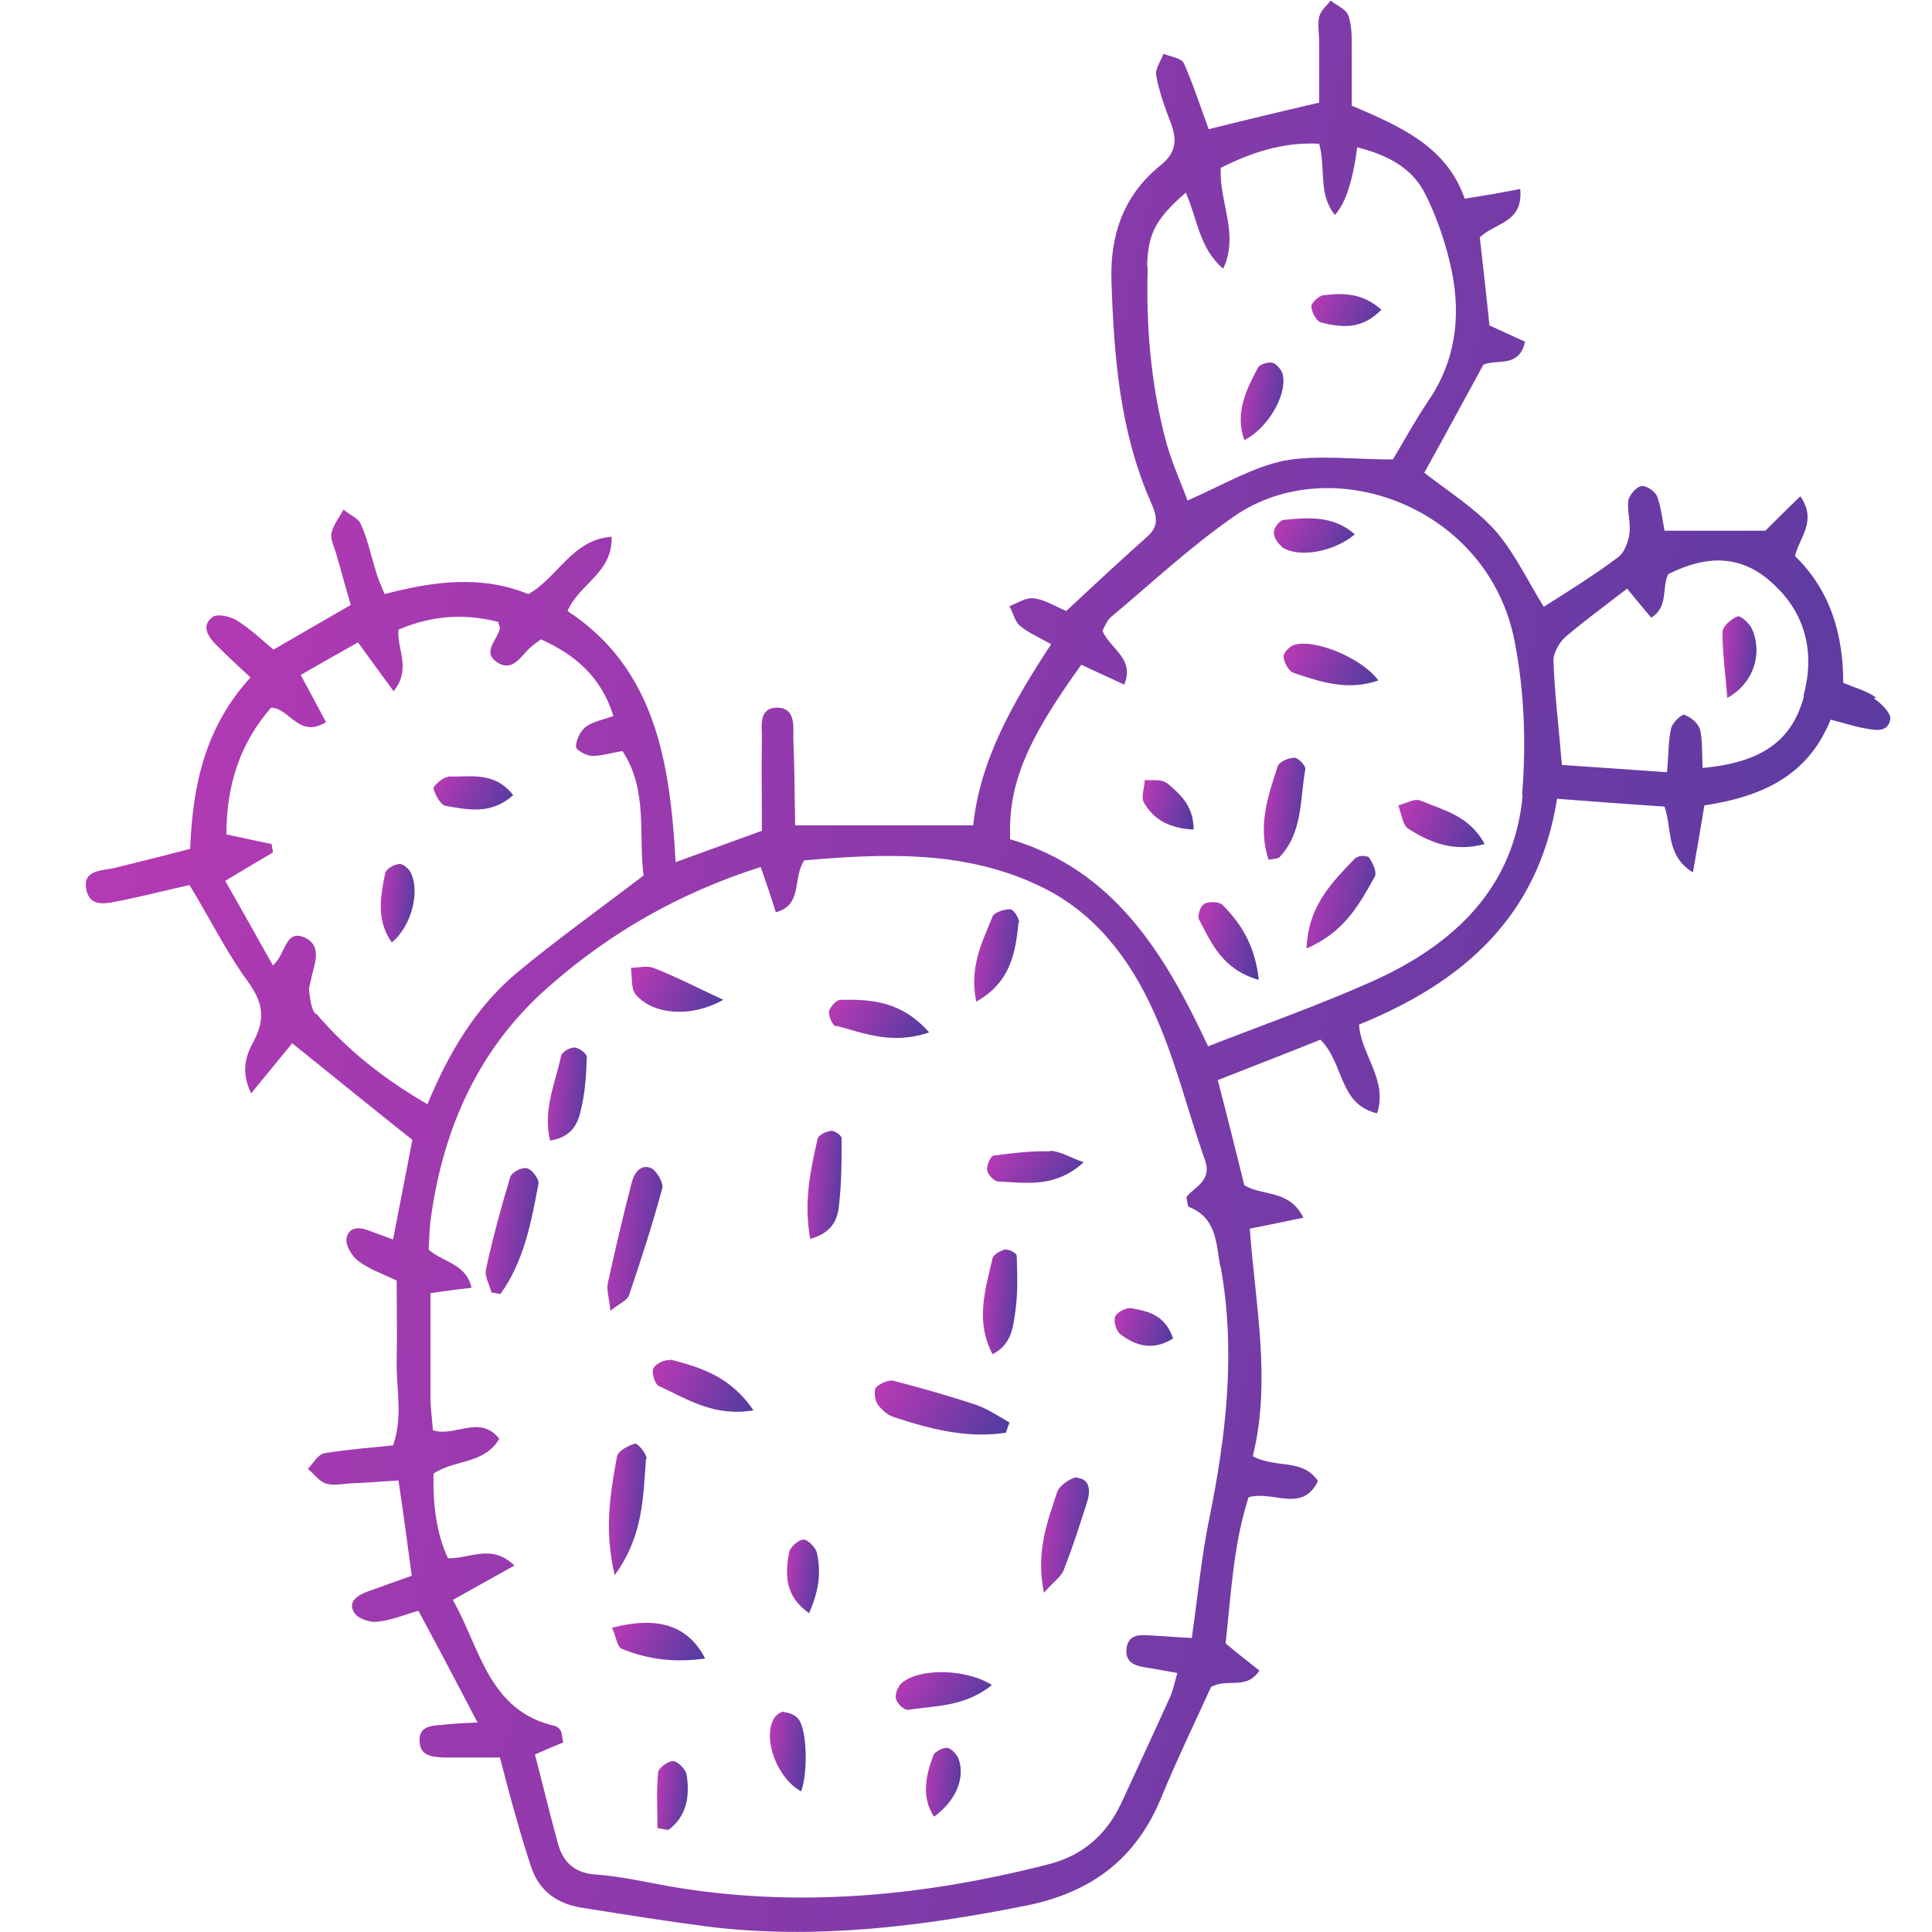 <svg width="32" height="32" viewBox="0 0 32 32" fill="none" xmlns="http://www.w3.org/2000/svg">
<path d="M31.07 11.55C30.91 11.44 30.72 11.39 30.53 11.31C30.53 10.48 30.3 9.76 29.73 9.21C29.81 8.89 30.1 8.63 29.82 8.22C29.59 8.44 29.4 8.63 29.24 8.79H27.57C27.53 8.58 27.51 8.39 27.45 8.23C27.42 8.14 27.27 8.04 27.19 8.05C27.11 8.06 26.99 8.19 26.97 8.29C26.95 8.47 27.01 8.65 26.99 8.83C26.97 8.97 26.91 9.15 26.8 9.23C26.4 9.53 25.98 9.79 25.57 10.05C25.3 9.62 25.08 9.14 24.75 8.77C24.42 8.41 23.99 8.14 23.59 7.83C23.92 7.24 24.24 6.64 24.57 6.04C24.81 5.94 25.16 6.1 25.26 5.66C25.06 5.57 24.87 5.48 24.67 5.39C24.62 4.89 24.56 4.39 24.51 3.93C24.78 3.68 25.23 3.69 25.18 3.13C24.87 3.19 24.59 3.24 24.26 3.29C23.96 2.43 23.21 2.1 22.39 1.75C22.39 1.43 22.39 1.12 22.39 0.79C22.39 0.61 22.39 0.41 22.33 0.25C22.29 0.15 22.14 0.09 22.04 0.01C21.97 0.1 21.87 0.18 21.85 0.28C21.82 0.41 21.85 0.56 21.85 0.7C21.85 1.04 21.85 1.38 21.85 1.7C21.2 1.85 20.62 1.99 20.02 2.14C19.88 1.76 19.76 1.39 19.61 1.05C19.57 0.96 19.39 0.94 19.27 0.89C19.23 1.01 19.13 1.14 19.15 1.25C19.2 1.53 19.3 1.79 19.4 2.06C19.5 2.34 19.47 2.54 19.22 2.74C18.61 3.23 18.38 3.9 18.41 4.67C18.45 5.91 18.55 7.14 19.05 8.29C19.14 8.5 19.23 8.69 19 8.89C18.55 9.29 18.11 9.7 17.66 10.12C17.49 10.05 17.31 9.93 17.12 9.91C17 9.89 16.85 9.99 16.72 10.04C16.78 10.15 16.81 10.3 16.9 10.37C17.03 10.48 17.2 10.55 17.41 10.67C16.78 11.63 16.23 12.59 16.12 13.67H13.17C13.16 13.16 13.16 12.7 13.14 12.24C13.14 12.03 13.18 11.73 12.88 11.72C12.56 11.72 12.62 12.02 12.62 12.23C12.61 12.73 12.62 13.23 12.62 13.76C12.15 13.93 11.71 14.09 11.19 14.28C11.1 12.62 10.85 11.07 9.4 10.12C9.6 9.66 10.15 9.49 10.13 8.89C9.47 8.94 9.24 9.57 8.75 9.84C7.97 9.52 7.17 9.63 6.37 9.84C6.3 9.67 6.25 9.56 6.22 9.44C6.14 9.19 6.09 8.93 5.98 8.69C5.94 8.58 5.79 8.53 5.69 8.44C5.62 8.57 5.52 8.69 5.49 8.83C5.47 8.94 5.54 9.07 5.57 9.18C5.65 9.45 5.72 9.72 5.81 10.02C5.39 10.26 4.98 10.5 4.53 10.76C4.34 10.6 4.15 10.42 3.93 10.28C3.82 10.21 3.6 10.16 3.52 10.22C3.33 10.36 3.44 10.54 3.58 10.68C3.76 10.86 3.94 11.03 4.15 11.22C3.4 12.04 3.19 13 3.15 14.06C2.73 14.17 2.32 14.27 1.92 14.37C1.7 14.43 1.36 14.39 1.43 14.74C1.5 15.06 1.81 14.95 2.04 14.91C2.43 14.83 2.81 14.73 3.14 14.66C3.48 15.22 3.75 15.77 4.1 16.25C4.35 16.59 4.4 16.86 4.21 17.23C4.09 17.45 3.97 17.72 4.16 18.11C4.43 17.78 4.64 17.52 4.84 17.28C5.5 17.81 6.15 18.34 6.83 18.88C6.73 19.41 6.62 19.95 6.51 20.53C6.35 20.47 6.24 20.43 6.13 20.39C5.96 20.32 5.78 20.31 5.74 20.51C5.72 20.63 5.83 20.81 5.94 20.89C6.11 21.02 6.32 21.09 6.57 21.21C6.57 21.66 6.58 22.1 6.57 22.54C6.56 23 6.68 23.46 6.51 23.94C6.12 23.98 5.74 24.01 5.37 24.07C5.27 24.09 5.19 24.23 5.1 24.33C5.2 24.41 5.28 24.53 5.39 24.57C5.51 24.61 5.67 24.58 5.8 24.57C6.05 24.56 6.31 24.54 6.6 24.52C6.68 25.06 6.75 25.57 6.82 26.1C6.54 26.2 6.31 26.28 6.09 26.36C5.93 26.42 5.76 26.52 5.86 26.7C5.91 26.8 6.12 26.88 6.25 26.86C6.48 26.84 6.71 26.74 6.93 26.68C7.26 27.29 7.57 27.88 7.91 28.53C7.66 28.54 7.49 28.55 7.32 28.57C7.13 28.58 6.93 28.6 6.95 28.85C6.96 29.09 7.17 29.1 7.35 29.11C7.64 29.11 7.94 29.11 8.28 29.11C8.38 29.49 8.47 29.84 8.57 30.18C8.64 30.43 8.72 30.69 8.8 30.93C8.94 31.34 9.25 31.54 9.65 31.6C10.34 31.71 11.03 31.82 11.72 31.91C13.5 32.13 15.26 31.91 17.01 31.56C18.08 31.34 18.82 30.79 19.24 29.76C19.5 29.13 19.8 28.51 20.06 27.94C20.34 27.79 20.64 28 20.86 27.67C20.67 27.52 20.49 27.38 20.3 27.22C20.39 26.4 20.43 25.57 20.68 24.8C21.08 24.68 21.57 25.07 21.83 24.53C21.57 24.15 21.15 24.33 20.75 24.12C21.06 22.87 20.79 21.59 20.7 20.35C21.02 20.29 21.28 20.23 21.59 20.17C21.35 19.69 20.91 19.82 20.61 19.63C20.47 19.07 20.33 18.5 20.17 17.89C20.78 17.65 21.35 17.43 21.87 17.22C22.27 17.62 22.17 18.29 22.81 18.44C22.99 17.88 22.54 17.47 22.51 16.97C24.21 16.28 25.48 15.2 25.79 13.23C26.42 13.28 27 13.32 27.57 13.36C27.7 13.75 27.59 14.17 28.04 14.45C28.11 14.05 28.17 13.71 28.23 13.34C29.15 13.2 29.94 12.87 30.32 11.92C30.53 11.97 30.7 12.03 30.87 12.06C31.04 12.09 31.27 12.15 31.31 11.91C31.32 11.81 31.16 11.65 31.04 11.57L31.07 11.55ZM19 4.42C19.01 3.86 19.15 3.62 19.64 3.19C19.84 3.64 19.86 4.11 20.26 4.45C20.53 3.87 20.19 3.36 20.22 2.78C20.72 2.53 21.24 2.35 21.85 2.38C21.96 2.78 21.83 3.22 22.11 3.56C22.284 3.373 22.407 3 22.48 2.44C22.96 2.56 23.39 2.77 23.61 3.22C23.81 3.62 23.96 4.07 24.05 4.51C24.2 5.27 24.1 6 23.65 6.65C23.43 6.98 23.24 7.33 23.07 7.61C22.41 7.61 21.82 7.53 21.27 7.63C20.74 7.74 20.24 8.04 19.67 8.29C19.55 7.97 19.4 7.64 19.31 7.3C19.06 6.36 18.98 5.39 19.01 4.42H19ZM5.23 16.8C5.15 16.71 5.14 16.55 5.12 16.42C5.11 16.35 5.15 16.26 5.16 16.18C5.22 15.94 5.33 15.66 5.05 15.53C4.72 15.38 4.74 15.8 4.52 15.99C4.25 15.51 4 15.06 3.73 14.59C4.03 14.41 4.28 14.26 4.52 14.12C4.52 14.07 4.5 14.03 4.5 13.98C4.26 13.93 4.02 13.88 3.75 13.82C3.75 13.03 3.96 12.33 4.49 11.72C4.8 11.73 4.95 12.24 5.4 11.96C5.27 11.72 5.15 11.49 4.98 11.18C5.29 11 5.61 10.82 5.93 10.64C6.14 10.93 6.32 11.18 6.52 11.45C6.82 11.07 6.57 10.75 6.6 10.43C7.15 10.19 7.7 10.16 8.25 10.3C8.27 10.36 8.28 10.38 8.28 10.4C8.25 10.6 7.96 10.8 8.25 10.98C8.5 11.13 8.63 10.86 8.79 10.72C8.83 10.68 8.88 10.65 8.96 10.59C9.52 10.84 9.96 11.21 10.16 11.86C9.99 11.92 9.82 11.95 9.7 12.04C9.61 12.11 9.54 12.26 9.54 12.37C9.54 12.42 9.71 12.52 9.81 12.52C9.97 12.52 10.12 12.47 10.31 12.44C10.74 13.09 10.57 13.84 10.66 14.5C9.93 15.06 9.21 15.57 8.54 16.13C7.88 16.69 7.43 17.44 7.08 18.29C6.34 17.86 5.74 17.38 5.23 16.78V16.8ZM20.22 20.99C20.47 22.39 20.31 23.77 20.03 25.15C19.9 25.78 19.84 26.43 19.74 27.13C19.51 27.12 19.3 27.1 19.09 27.09C18.91 27.08 18.7 27.05 18.66 27.29C18.62 27.57 18.85 27.6 19.05 27.63C19.18 27.65 19.32 27.68 19.5 27.71C19.46 27.86 19.43 27.99 19.38 28.11C19.11 28.7 18.84 29.29 18.57 29.87C18.32 30.4 17.92 30.74 17.36 30.88C15.29 31.41 13.19 31.61 11.07 31.24C10.68 31.17 10.29 31.08 9.89 31.05C9.53 31.03 9.33 30.86 9.24 30.53C9.11 30.06 9 29.59 8.86 29.06C9.04 28.98 9.18 28.92 9.33 28.86C9.31 28.78 9.31 28.72 9.29 28.67C9.28 28.64 9.23 28.6 9.2 28.59C8.09 28.34 7.96 27.31 7.5 26.5C7.86 26.3 8.16 26.13 8.52 25.93C8.14 25.56 7.78 25.82 7.42 25.81C7.22 25.38 7.17 24.9 7.18 24.41C7.52 24.17 8.02 24.26 8.27 23.83C7.94 23.42 7.54 23.81 7.17 23.69C7.16 23.54 7.14 23.38 7.13 23.22C7.13 22.63 7.13 22.05 7.13 21.42C7.32 21.39 7.54 21.36 7.81 21.33C7.72 20.93 7.36 20.92 7.1 20.7C7.11 20.54 7.11 20.35 7.14 20.15C7.35 18.66 7.94 17.35 9.08 16.35C10.1 15.45 11.25 14.79 12.6 14.36C12.69 14.62 12.77 14.85 12.85 15.11C13.3 14.99 13.12 14.56 13.32 14.25C14.63 14.14 15.98 14.07 17.25 14.69C18.14 15.12 18.72 15.89 19.11 16.76C19.47 17.55 19.67 18.4 19.96 19.22C20.08 19.57 19.77 19.66 19.65 19.83C19.67 19.92 19.67 19.98 19.69 19.99C20.15 20.17 20.14 20.58 20.21 20.97L20.22 20.99ZM25.22 13.17C25.08 14.72 24.07 15.65 22.74 16.25C21.87 16.64 20.96 16.96 20.01 17.33C19.3 15.81 18.46 14.41 16.73 13.9C16.7 13.02 16.97 12.31 17.91 11.01C18.14 11.12 18.37 11.22 18.62 11.34C18.8 10.91 18.4 10.76 18.26 10.45C18.29 10.39 18.33 10.29 18.39 10.23C19.06 9.67 19.71 9.06 20.43 8.56C22.04 7.43 24.67 8.39 25.09 10.64C25.25 11.46 25.28 12.33 25.21 13.17H25.22ZM29.88 11.53C29.68 12.28 29.17 12.63 28.2 12.72C28.19 12.48 28.2 12.27 28.16 12.09C28.13 11.98 28.01 11.88 27.9 11.84C27.86 11.82 27.7 11.97 27.68 12.06C27.63 12.27 27.64 12.49 27.61 12.79C27.03 12.75 26.47 12.71 25.87 12.67C25.82 12.06 25.75 11.5 25.73 10.94C25.73 10.81 25.83 10.63 25.94 10.54C26.26 10.27 26.6 10.02 26.95 9.75C27.1 9.93 27.22 10.08 27.35 10.23C27.64 10.05 27.52 9.74 27.63 9.51C28.31 9.17 28.88 9.2 29.39 9.69C29.92 10.19 30.06 10.83 29.87 11.53H29.88Z" fill="url(#paint0_linear_8995_33250)"/>
<path d="M10.42 21.45C10.62 20.86 10.81 20.27 10.97 19.68C10.99 19.59 10.88 19.4 10.79 19.35C10.61 19.27 10.5 19.43 10.46 19.6C10.32 20.14 10.19 20.69 10.07 21.24C10.04 21.36 10.09 21.5 10.11 21.71C10.26 21.59 10.39 21.54 10.42 21.45Z" fill="url(#paint1_linear_8995_33250)"/>
<path d="M14.81 22.87C14.72 22.85 14.58 22.91 14.51 22.98C14.47 23.03 14.49 23.18 14.53 23.25C14.59 23.34 14.7 23.44 14.8 23.47C15.41 23.67 16.02 23.83 16.66 23.73C16.68 23.67 16.7 23.62 16.72 23.56C16.54 23.46 16.37 23.34 16.17 23.27C15.72 23.12 15.26 22.99 14.8 22.87H14.81Z" fill="url(#paint2_linear_8995_33250)"/>
<path d="M8.72 19.35C8.64 19.33 8.47 19.42 8.45 19.5C8.3 20 8.16 20.51 8.05 21.02C8.02 21.14 8.11 21.28 8.14 21.41C8.19 21.41 8.24 21.43 8.29 21.43C8.68 20.89 8.8 20.24 8.92 19.6C8.93 19.53 8.81 19.37 8.73 19.35H8.72Z" fill="url(#paint3_linear_8995_33250)"/>
<path d="M10.71 24.16C10.71 24.08 10.56 23.9 10.521 23.91C10.411 23.94 10.241 24.03 10.22 24.12C10.111 24.72 10.001 25.33 10.181 26.09C10.661 25.43 10.65 24.79 10.7 24.16H10.71Z" fill="url(#paint4_linear_8995_33250)"/>
<path d="M17.86 24.47C17.75 24.46 17.55 24.6 17.511 24.71C17.351 25.2 17.151 25.7 17.291 26.38C17.46 26.19 17.581 26.11 17.62 26C17.77 25.62 17.89 25.24 18.011 24.86C18.061 24.69 18.05 24.5 17.851 24.48L17.86 24.47Z" fill="url(#paint5_linear_8995_33250)"/>
<path d="M13.77 18.73C13.68 18.74 13.55 18.8 13.54 18.87C13.42 19.4 13.31 19.92 13.42 20.52C13.81 20.41 13.88 20.17 13.9 19.93C13.94 19.57 13.94 19.21 13.94 18.85C13.94 18.81 13.82 18.72 13.76 18.73H13.77Z" fill="url(#paint6_linear_8995_33250)"/>
<path d="M16.67 20.69C16.58 20.71 16.46 20.77 16.44 20.84C16.32 21.36 16.15 21.88 16.44 22.43C16.77 22.26 16.78 21.96 16.82 21.7C16.86 21.41 16.85 21.1 16.84 20.8C16.84 20.76 16.72 20.69 16.66 20.7L16.67 20.69Z" fill="url(#paint7_linear_8995_33250)"/>
<path d="M11.1 22.53C11.02 22.51 10.85 22.59 10.82 22.67C10.79 22.74 10.85 22.94 10.92 22.96C11.38 23.17 11.82 23.47 12.48 23.36C12.1 22.8 11.61 22.65 11.11 22.52L11.1 22.53Z" fill="url(#paint8_linear_8995_33250)"/>
<path d="M11.98 16.56C11.53 16.35 11.18 16.17 10.82 16.03C10.71 15.99 10.57 16.03 10.45 16.03C10.47 16.17 10.45 16.36 10.52 16.46C10.79 16.8 11.43 16.87 11.98 16.56Z" fill="url(#paint9_linear_8995_33250)"/>
<path d="M14.93 27.88C14.87 27.94 14.82 28.06 14.84 28.14C14.86 28.22 14.98 28.33 15.04 28.32C15.5 28.25 15.98 28.27 16.43 27.91C15.99 27.63 15.21 27.63 14.93 27.88Z" fill="url(#paint10_linear_8995_33250)"/>
<path d="M9.51 17.35C9.43 17.35 9.3 17.43 9.29 17.5C9.2 17.94 8.99 18.37 9.11 18.89C9.46 18.84 9.57 18.62 9.62 18.39C9.69 18.11 9.71 17.81 9.72 17.51C9.72 17.45 9.59 17.35 9.51 17.35Z" fill="url(#paint11_linear_8995_33250)"/>
<path d="M17.39 19.07C17.08 19.06 16.77 19.1 16.46 19.14C16.41 19.14 16.34 19.3 16.35 19.38C16.36 19.46 16.47 19.57 16.54 19.57C17 19.59 17.48 19.68 17.95 19.25C17.76 19.19 17.58 19.07 17.39 19.06V19.07Z" fill="url(#paint12_linear_8995_33250)"/>
<path d="M10.14 26.97C10.2 27.09 10.22 27.28 10.3 27.31C10.74 27.49 11.19 27.54 11.68 27.47C11.4 26.93 10.91 26.76 10.14 26.96V26.97Z" fill="url(#paint13_linear_8995_33250)"/>
<path d="M16.88 15.28C16.88 15.21 16.79 15.06 16.73 15.06C16.63 15.06 16.47 15.11 16.44 15.18C16.27 15.6 16.05 16.02 16.17 16.59C16.74 16.27 16.82 15.78 16.87 15.28H16.88Z" fill="url(#paint14_linear_8995_33250)"/>
<path d="M13.851 16.99C14.31 17.11 14.771 17.31 15.39 17.1C14.931 16.58 14.431 16.55 13.921 16.56C13.851 16.56 13.751 16.68 13.73 16.75C13.72 16.83 13.79 16.98 13.841 17L13.851 16.99Z" fill="url(#paint15_linear_8995_33250)"/>
<path d="M12.98 28.35C12.92 28.35 12.84 28.42 12.81 28.48C12.63 28.83 12.89 29.47 13.27 29.67C13.38 29.37 13.37 28.67 13.23 28.48C13.18 28.41 13.07 28.36 12.98 28.36V28.35Z" fill="url(#paint16_linear_8995_33250)"/>
<path d="M15.7 28.95C15.62 28.94 15.49 29.01 15.46 29.07C15.34 29.4 15.25 29.75 15.47 30.09C15.82 29.84 15.99 29.46 15.88 29.14C15.85 29.06 15.76 28.96 15.69 28.95H15.7Z" fill="url(#paint17_linear_8995_33250)"/>
<path d="M11.14 29.17C11.06 29.17 10.9 29.29 10.9 29.36C10.87 29.67 10.89 29.97 10.89 30.28C10.95 30.29 11.01 30.3 11.07 30.31C11.38 30.08 11.43 29.74 11.37 29.38C11.35 29.3 11.22 29.17 11.15 29.17H11.14Z" fill="url(#paint18_linear_8995_33250)"/>
<path d="M13.31 25.5C13.23 25.5 13.09 25.62 13.07 25.71C13.01 26.06 12.98 26.42 13.4 26.72C13.57 26.34 13.6 26.03 13.53 25.72C13.51 25.63 13.38 25.5 13.31 25.5Z" fill="url(#paint19_linear_8995_33250)"/>
<path d="M18.75 21.67C18.66 21.65 18.5 21.73 18.47 21.81C18.44 21.89 18.49 22.06 18.57 22.11C18.82 22.29 19.09 22.38 19.43 22.17C19.3 21.78 19.02 21.72 18.75 21.67Z" fill="url(#paint20_linear_8995_33250)"/>
<path d="M21.44 12.55C21.34 12.55 21.18 12.62 21.16 12.7C21 13.19 20.83 13.68 21.01 14.24C21.12 14.22 21.17 14.22 21.19 14.2C21.58 13.79 21.53 13.25 21.62 12.74C21.63 12.68 21.5 12.55 21.44 12.55Z" fill="url(#paint21_linear_8995_33250)"/>
<path d="M22.46 14.2C22.08 14.6 21.67 14.98 21.64 15.71C22.27 15.44 22.52 14.97 22.77 14.52C22.81 14.45 22.74 14.3 22.68 14.21C22.66 14.17 22.5 14.16 22.47 14.21L22.46 14.2Z" fill="url(#paint22_linear_8995_33250)"/>
<path d="M21.44 10.68C21.36 10.7 21.25 10.82 21.26 10.88C21.27 10.98 21.35 11.13 21.44 11.15C21.87 11.29 22.31 11.45 22.83 11.27C22.55 10.89 21.77 10.58 21.44 10.68Z" fill="url(#paint23_linear_8995_33250)"/>
<path d="M23.52 13.26C23.43 13.22 23.28 13.31 23.16 13.34C23.21 13.47 23.23 13.67 23.33 13.73C23.68 13.95 24.07 14.12 24.59 13.98C24.33 13.5 23.9 13.42 23.53 13.26H23.52Z" fill="url(#paint24_linear_8995_33250)"/>
<path d="M19.94 14.98C19.88 15 19.83 15.18 19.86 15.23C20.07 15.63 20.25 16.06 20.85 16.23C20.79 15.67 20.56 15.3 20.25 14.99C20.19 14.93 20.03 14.93 19.94 14.97V14.98Z" fill="url(#paint25_linear_8995_33250)"/>
<path d="M21.23 9.06C21.51 9.25 22.1 9.14 22.44 8.85C22.09 8.54 21.68 8.57 21.27 8.61C21.2 8.61 21.1 8.74 21.1 8.81C21.09 8.89 21.16 9 21.23 9.05V9.06Z" fill="url(#paint26_linear_8995_33250)"/>
<path d="M19.32 12.97C19.24 12.9 19.08 12.93 18.96 12.92C18.96 13.05 18.89 13.2 18.95 13.3C19.11 13.57 19.36 13.72 19.77 13.74C19.77 13.34 19.54 13.15 19.33 12.97H19.32Z" fill="url(#paint27_linear_8995_33250)"/>
<path d="M7.42 12.87C7.34 12.87 7.17 13.02 7.18 13.06C7.21 13.17 7.3 13.34 7.39 13.35C7.75 13.41 8.13 13.5 8.5 13.17C8.18 12.76 7.77 12.88 7.42 12.86V12.87Z" fill="url(#paint28_linear_8995_33250)"/>
<path d="M6.61 14.31C6.52 14.32 6.4 14.39 6.38 14.46C6.3 14.85 6.23 15.25 6.49 15.61C6.82 15.34 6.97 14.74 6.79 14.43C6.75 14.37 6.66 14.3 6.61 14.31Z" fill="url(#paint29_linear_8995_33250)"/>
<path d="M21.25 6.22C21.24 6.14 21.15 6.03 21.08 6.01C21.01 5.99 20.86 6.03 20.83 6.1C20.64 6.46 20.45 6.84 20.61 7.29C20.99 7.1 21.31 6.56 21.25 6.23V6.22Z" fill="url(#paint30_linear_8995_33250)"/>
<path d="M21.88 5.34C22.22 5.43 22.56 5.46 22.88 5.13C22.57 4.85 22.24 4.85 21.92 4.89C21.84 4.9 21.72 5.02 21.72 5.07C21.72 5.16 21.8 5.32 21.88 5.34Z" fill="url(#paint31_linear_8995_33250)"/>
<path d="M28.78 10.21C28.67 10.25 28.53 10.38 28.53 10.47C28.53 10.82 28.58 11.18 28.61 11.56C29.04 11.32 29.2 10.84 29.02 10.42C28.98 10.33 28.83 10.19 28.78 10.21Z" fill="url(#paint32_linear_8995_33250)"/>
<defs>
<linearGradient id="paint0_linear_8995_33250" x1="4.036" y1="0.01" x2="35.978" y2="7.165" gradientUnits="userSpaceOnUse">
<stop stop-color="#B63AB4"/>
<stop offset="1" stop-color="#513B9F"/>
</linearGradient>
<linearGradient id="paint1_linear_8995_33250" x1="10.14" y1="19.329" x2="11.155" y2="19.422" gradientUnits="userSpaceOnUse">
<stop stop-color="#B63AB4"/>
<stop offset="1" stop-color="#513B9F"/>
</linearGradient>
<linearGradient id="paint2_linear_8995_33250" x1="14.684" y1="22.866" x2="16.528" y2="23.97" gradientUnits="userSpaceOnUse">
<stop stop-color="#B63AB4"/>
<stop offset="1" stop-color="#513B9F"/>
</linearGradient>
<linearGradient id="paint3_linear_8995_33250" x1="8.121" y1="19.347" x2="9.095" y2="19.445" gradientUnits="userSpaceOnUse">
<stop stop-color="#B63AB4"/>
<stop offset="1" stop-color="#513B9F"/>
</linearGradient>
<linearGradient id="paint4_linear_8995_33250" x1="10.14" y1="23.91" x2="10.838" y2="23.958" gradientUnits="userSpaceOnUse">
<stop stop-color="#B63AB4"/>
<stop offset="1" stop-color="#513B9F"/>
</linearGradient>
<linearGradient id="paint5_linear_8995_33250" x1="17.312" y1="24.47" x2="18.193" y2="24.557" gradientUnits="userSpaceOnUse">
<stop stop-color="#B63AB4"/>
<stop offset="1" stop-color="#513B9F"/>
</linearGradient>
<linearGradient id="paint6_linear_8995_33250" x1="13.425" y1="18.729" x2="14.055" y2="18.777" gradientUnits="userSpaceOnUse">
<stop stop-color="#B63AB4"/>
<stop offset="1" stop-color="#513B9F"/>
</linearGradient>
<linearGradient id="paint7_linear_8995_33250" x1="16.33" y1="20.69" x2="16.965" y2="20.74" gradientUnits="userSpaceOnUse">
<stop stop-color="#B63AB4"/>
<stop offset="1" stop-color="#513B9F"/>
</linearGradient>
<linearGradient id="paint8_linear_8995_33250" x1="10.958" y1="22.52" x2="12.5" y2="23.234" gradientUnits="userSpaceOnUse">
<stop stop-color="#B63AB4"/>
<stop offset="1" stop-color="#513B9F"/>
</linearGradient>
<linearGradient id="paint9_linear_8995_33250" x1="10.584" y1="16.012" x2="11.967" y2="16.692" gradientUnits="userSpaceOnUse">
<stop stop-color="#B63AB4"/>
<stop offset="1" stop-color="#513B9F"/>
</linearGradient>
<linearGradient id="paint10_linear_8995_33250" x1="14.976" y1="27.696" x2="16.277" y2="28.493" gradientUnits="userSpaceOnUse">
<stop stop-color="#B63AB4"/>
<stop offset="1" stop-color="#513B9F"/>
</linearGradient>
<linearGradient id="paint11_linear_8995_33250" x1="9.131" y1="17.35" x2="9.849" y2="17.422" gradientUnits="userSpaceOnUse">
<stop stop-color="#B63AB4"/>
<stop offset="1" stop-color="#513B9F"/>
</linearGradient>
<linearGradient id="paint12_linear_8995_33250" x1="16.489" y1="19.06" x2="17.67" y2="19.913" gradientUnits="userSpaceOnUse">
<stop stop-color="#B63AB4"/>
<stop offset="1" stop-color="#513B9F"/>
</linearGradient>
<linearGradient id="paint13_linear_8995_33250" x1="10.274" y1="26.879" x2="11.552" y2="27.638" gradientUnits="userSpaceOnUse">
<stop stop-color="#B63AB4"/>
<stop offset="1" stop-color="#513B9F"/>
</linearGradient>
<linearGradient id="paint14_linear_8995_33250" x1="16.201" y1="15.06" x2="17.025" y2="15.156" gradientUnits="userSpaceOnUse">
<stop stop-color="#B63AB4"/>
<stop offset="1" stop-color="#513B9F"/>
</linearGradient>
<linearGradient id="paint15_linear_8995_33250" x1="13.875" y1="16.559" x2="15.211" y2="17.399" gradientUnits="userSpaceOnUse">
<stop stop-color="#B63AB4"/>
<stop offset="1" stop-color="#513B9F"/>
</linearGradient>
<linearGradient id="paint16_linear_8995_33250" x1="12.804" y1="28.35" x2="13.462" y2="28.421" gradientUnits="userSpaceOnUse">
<stop stop-color="#B63AB4"/>
<stop offset="1" stop-color="#513B9F"/>
</linearGradient>
<linearGradient id="paint17_linear_8995_33250" x1="15.386" y1="28.949" x2="16.025" y2="29.026" gradientUnits="userSpaceOnUse">
<stop stop-color="#B63AB4"/>
<stop offset="1" stop-color="#513B9F"/>
</linearGradient>
<linearGradient id="paint18_linear_8995_33250" x1="10.928" y1="29.17" x2="11.493" y2="29.23" gradientUnits="userSpaceOnUse">
<stop stop-color="#B63AB4"/>
<stop offset="1" stop-color="#513B9F"/>
</linearGradient>
<linearGradient id="paint19_linear_8995_33250" x1="13.082" y1="25.5" x2="13.67" y2="25.561" gradientUnits="userSpaceOnUse">
<stop stop-color="#B63AB4"/>
<stop offset="1" stop-color="#513B9F"/>
</linearGradient>
<linearGradient id="paint20_linear_8995_33250" x1="18.546" y1="21.667" x2="19.501" y2="22.022" gradientUnits="userSpaceOnUse">
<stop stop-color="#B63AB4"/>
<stop offset="1" stop-color="#513B9F"/>
</linearGradient>
<linearGradient id="paint21_linear_8995_33250" x1="20.993" y1="12.55" x2="21.757" y2="12.625" gradientUnits="userSpaceOnUse">
<stop stop-color="#B63AB4"/>
<stop offset="1" stop-color="#513B9F"/>
</linearGradient>
<linearGradient id="paint22_linear_8995_33250" x1="21.74" y1="14.176" x2="22.981" y2="14.398" gradientUnits="userSpaceOnUse">
<stop stop-color="#B63AB4"/>
<stop offset="1" stop-color="#513B9F"/>
</linearGradient>
<linearGradient id="paint23_linear_8995_33250" x1="21.397" y1="10.661" x2="22.755" y2="11.403" gradientUnits="userSpaceOnUse">
<stop stop-color="#B63AB4"/>
<stop offset="1" stop-color="#513B9F"/>
</linearGradient>
<linearGradient id="paint24_linear_8995_33250" x1="23.285" y1="13.25" x2="24.631" y2="13.841" gradientUnits="userSpaceOnUse">
<stop stop-color="#B63AB4"/>
<stop offset="1" stop-color="#513B9F"/>
</linearGradient>
<linearGradient id="paint25_linear_8995_33250" x1="19.938" y1="14.942" x2="21.022" y2="15.144" gradientUnits="userSpaceOnUse">
<stop stop-color="#B63AB4"/>
<stop offset="1" stop-color="#513B9F"/>
</linearGradient>
<linearGradient id="paint26_linear_8995_33250" x1="21.216" y1="8.585" x2="22.357" y2="9.23" gradientUnits="userSpaceOnUse">
<stop stop-color="#B63AB4"/>
<stop offset="1" stop-color="#513B9F"/>
</linearGradient>
<linearGradient id="paint27_linear_8995_33250" x1="19" y1="12.92" x2="19.893" y2="13.14" gradientUnits="userSpaceOnUse">
<stop stop-color="#B63AB4"/>
<stop offset="1" stop-color="#513B9F"/>
</linearGradient>
<linearGradient id="paint28_linear_8995_33250" x1="7.295" y1="12.858" x2="8.409" y2="13.499" gradientUnits="userSpaceOnUse">
<stop stop-color="#B63AB4"/>
<stop offset="1" stop-color="#513B9F"/>
</linearGradient>
<linearGradient id="paint29_linear_8995_33250" x1="6.356" y1="14.309" x2="6.977" y2="14.373" gradientUnits="userSpaceOnUse">
<stop stop-color="#B63AB4"/>
<stop offset="1" stop-color="#513B9F"/>
</linearGradient>
<linearGradient id="paint30_linear_8995_33250" x1="20.612" y1="6.005" x2="21.392" y2="6.108" gradientUnits="userSpaceOnUse">
<stop stop-color="#B63AB4"/>
<stop offset="1" stop-color="#513B9F"/>
</linearGradient>
<linearGradient id="paint31_linear_8995_33250" x1="21.821" y1="4.871" x2="22.841" y2="5.407" gradientUnits="userSpaceOnUse">
<stop stop-color="#B63AB4"/>
<stop offset="1" stop-color="#513B9F"/>
</linearGradient>
<linearGradient id="paint32_linear_8995_33250" x1="28.579" y1="10.208" x2="29.205" y2="10.27" gradientUnits="userSpaceOnUse">
<stop stop-color="#B63AB4"/>
<stop offset="1" stop-color="#513B9F"/>
</linearGradient>
</defs>
</svg>
